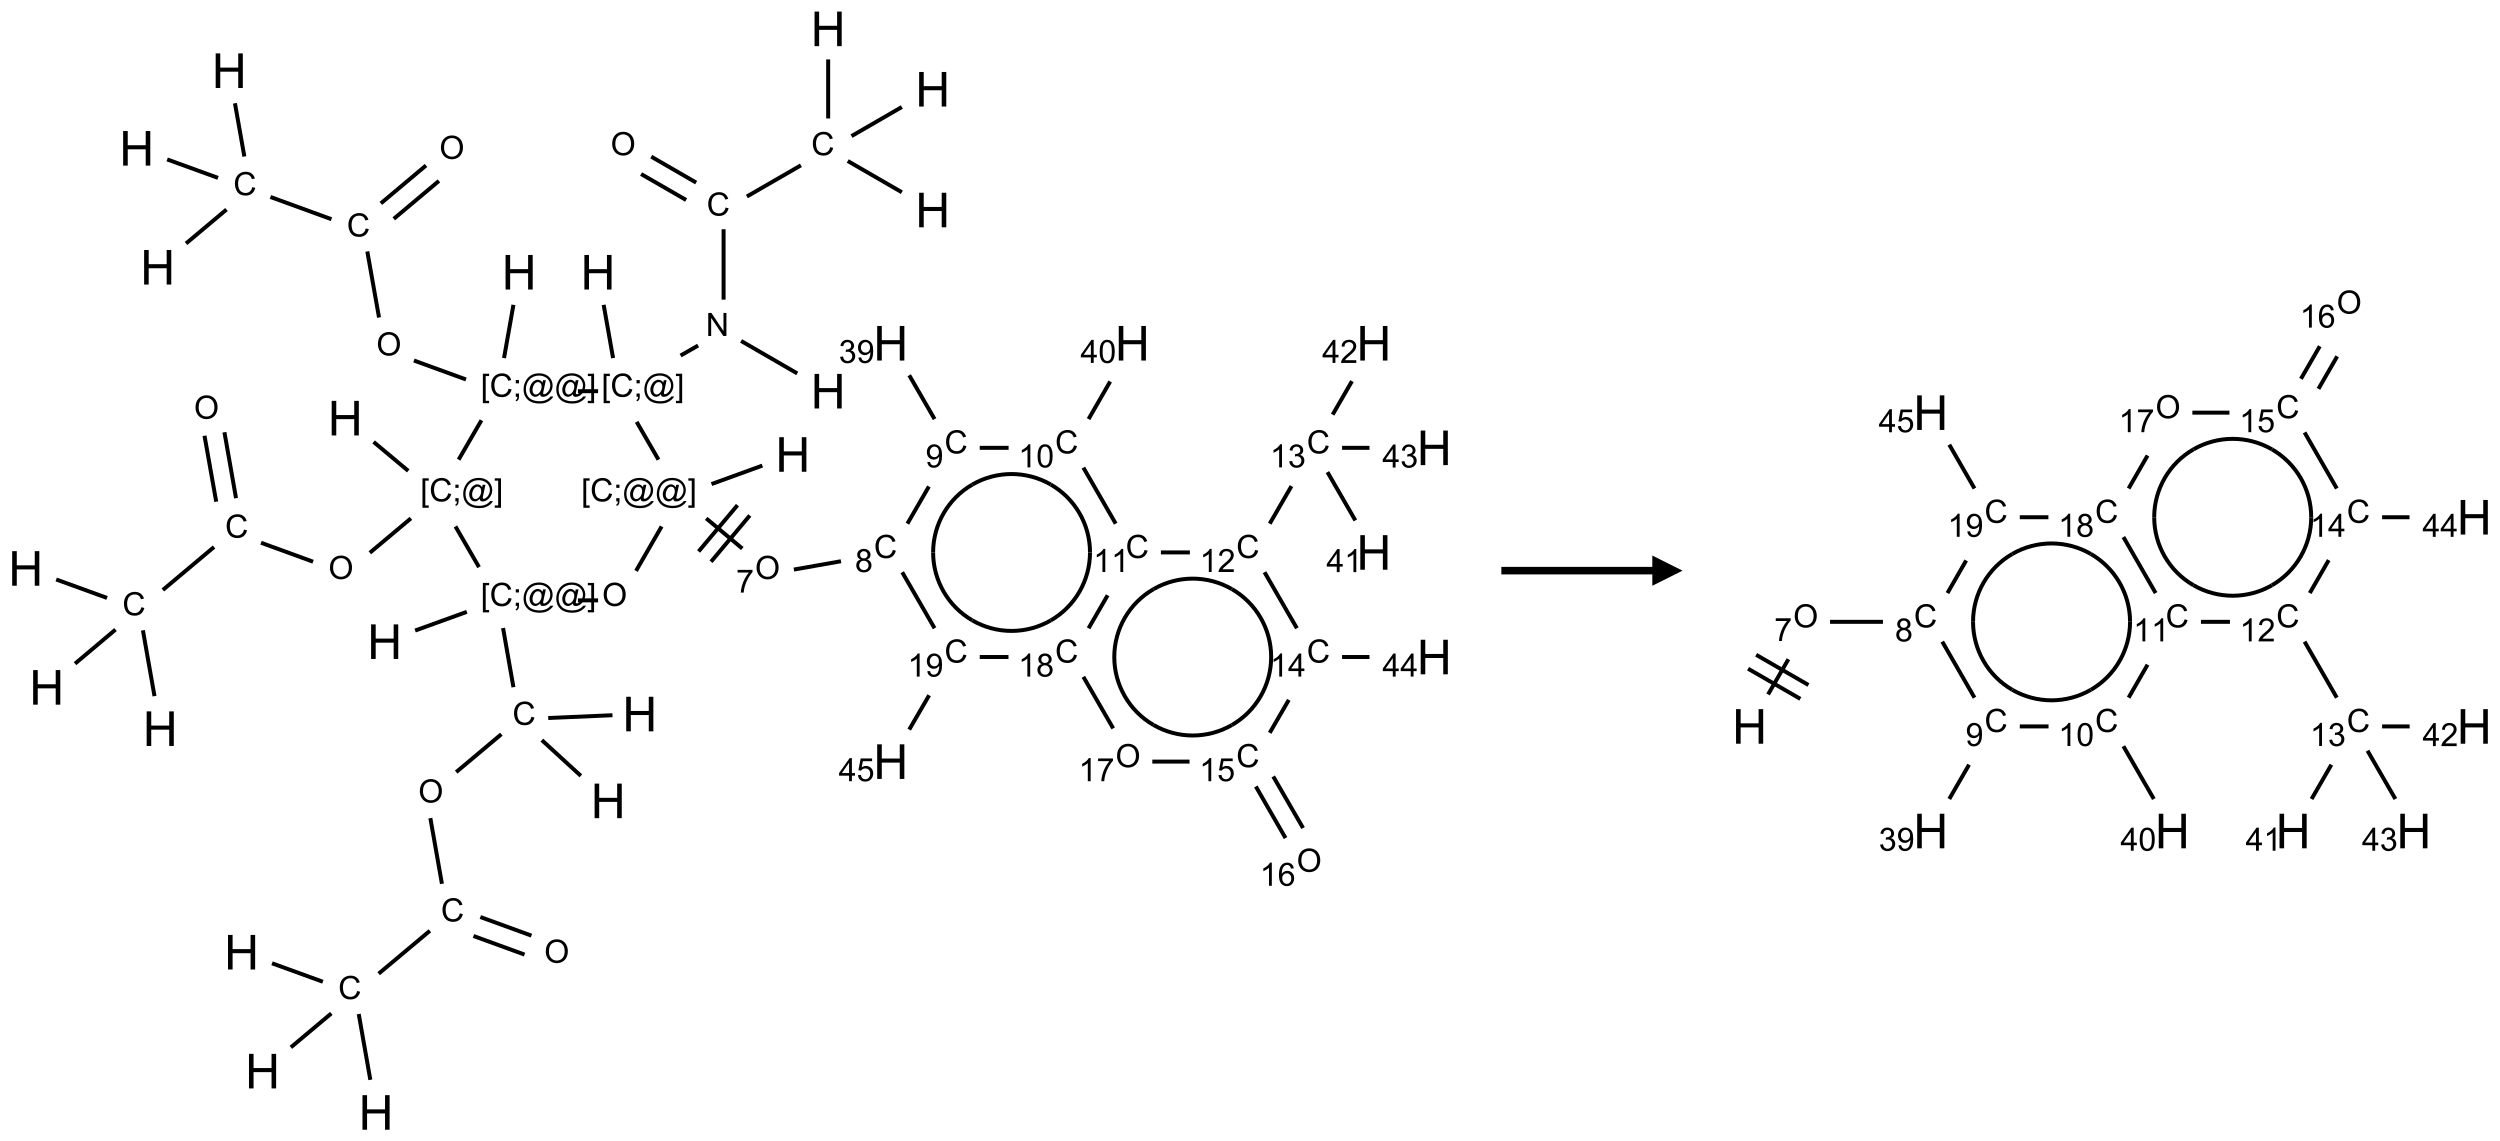 <?xml version="1.0" encoding="UTF-8"?>
<svg xmlns="http://www.w3.org/2000/svg" xmlns:xlink="http://www.w3.org/1999/xlink" width="828" height="378" viewBox="0 0 828 378">
<defs>
<g>
<g id="glyph-0-0">
<path d="M 2 0 L 2 -10 L 10 -10 L 10 0 Z M 2.25 -0.25 L 9.75 -0.25 L 9.75 -9.75 L 2.25 -9.75 Z M 2.25 -0.25 "/>
</g>
<g id="glyph-0-1">
<path d="M 1.281 0 L 1.281 -11.453 L 2.797 -11.453 L 2.797 -6.75 L 8.75 -6.75 L 8.75 -11.453 L 10.266 -11.453 L 10.266 0 L 8.75 0 L 8.75 -5.398 L 2.797 -5.398 L 2.797 0 Z M 1.281 0 "/>
</g>
<g id="glyph-1-0">
<path d="M 1.332 0 L 1.332 -6.668 L 6.668 -6.668 L 6.668 0 Z M 1.5 -0.168 L 6.5 -0.168 L 6.5 -6.5 L 1.5 -6.5 Z M 1.5 -0.168 "/>
</g>
<g id="glyph-1-1">
<path d="M 0.812 0 L 0.812 -7.637 L 1.848 -7.637 L 5.859 -1.641 L 5.859 -7.637 L 6.828 -7.637 L 6.828 0 L 5.793 0 L 1.781 -6 L 1.781 0 Z M 0.812 0 "/>
</g>
<g id="glyph-1-2">
<path d="M 6.27 -2.676 L 7.281 -2.422 C 7.07 -1.594 6.688 -0.961 6.137 -0.523 C 5.586 -0.086 4.914 0.129 4.121 0.129 C 3.297 0.129 2.629 -0.039 2.113 -0.371 C 1.598 -0.707 1.203 -1.191 0.934 -1.828 C 0.664 -2.465 0.531 -3.145 0.531 -3.875 C 0.531 -4.672 0.684 -5.363 0.988 -5.957 C 1.293 -6.547 1.723 -6.996 2.285 -7.305 C 2.844 -7.613 3.461 -7.766 4.137 -7.766 C 4.898 -7.766 5.543 -7.57 6.062 -7.184 C 6.582 -6.793 6.945 -6.246 7.152 -5.543 L 6.156 -5.309 C 5.98 -5.863 5.723 -6.266 5.387 -6.52 C 5.051 -6.773 4.625 -6.902 4.113 -6.902 C 3.527 -6.902 3.039 -6.762 2.645 -6.48 C 2.25 -6.199 1.973 -5.82 1.812 -5.348 C 1.652 -4.871 1.574 -4.383 1.574 -3.879 C 1.574 -3.23 1.668 -2.664 1.855 -2.18 C 2.047 -1.695 2.34 -1.332 2.738 -1.094 C 3.137 -0.855 3.57 -0.734 4.035 -0.734 C 4.602 -0.734 5.082 -0.898 5.473 -1.223 C 5.867 -1.551 6.133 -2.035 6.27 -2.676 Z M 6.27 -2.676 "/>
</g>
<g id="glyph-1-3">
<path d="M 0.516 -3.719 C 0.516 -4.984 0.855 -5.977 1.535 -6.695 C 2.215 -7.414 3.094 -7.77 4.172 -7.77 C 4.875 -7.77 5.512 -7.602 6.078 -7.266 C 6.645 -6.93 7.074 -6.461 7.371 -5.855 C 7.668 -5.254 7.816 -4.57 7.816 -3.809 C 7.816 -3.035 7.66 -2.34 7.348 -1.73 C 7.035 -1.117 6.594 -0.656 6.02 -0.34 C 5.449 -0.027 4.828 0.129 4.168 0.129 C 3.449 0.129 2.805 -0.043 2.238 -0.391 C 1.672 -0.738 1.246 -1.211 0.953 -1.812 C 0.66 -2.414 0.516 -3.047 0.516 -3.719 Z M 1.559 -3.703 C 1.559 -2.781 1.805 -2.059 2.301 -1.527 C 2.793 -1 3.414 -0.734 4.16 -0.734 C 4.922 -0.734 5.547 -1 6.039 -1.535 C 6.531 -2.07 6.777 -2.828 6.777 -3.812 C 6.777 -4.434 6.672 -4.977 6.461 -5.441 C 6.25 -5.902 5.945 -6.262 5.539 -6.52 C 5.133 -6.773 4.68 -6.902 4.176 -6.902 C 3.461 -6.902 2.848 -6.656 2.332 -6.164 C 1.816 -5.672 1.559 -4.852 1.559 -3.703 Z M 1.559 -3.703 "/>
</g>
<g id="glyph-1-4">
<path d="M 0.723 2.121 L 0.723 -7.637 L 2.793 -7.637 L 2.793 -6.859 L 1.66 -6.859 L 1.66 1.344 L 2.793 1.344 L 2.793 2.121 Z M 0.723 2.121 "/>
</g>
<g id="glyph-1-5">
<path d="M 0.949 -4.465 L 0.949 -5.531 L 2.016 -5.531 L 2.016 -4.465 Z M 0.949 0 L 0.949 -1.066 L 2.016 -1.066 L 2.016 0 C 2.016 0.391 1.945 0.711 1.809 0.949 C 1.668 1.191 1.449 1.379 1.145 1.512 L 0.887 1.109 C 1.082 1.023 1.23 0.895 1.324 0.727 C 1.418 0.559 1.469 0.316 1.48 0 Z M 0.949 0 "/>
</g>
<g id="glyph-1-6">
<path d="M 6.047 -0.848 C 5.82 -0.59 5.57 -0.379 5.289 -0.223 C 5.008 -0.062 4.73 0.016 4.449 0.016 C 4.141 0.016 3.84 -0.074 3.547 -0.254 C 3.254 -0.434 3.02 -0.715 2.836 -1.09 C 2.652 -1.465 2.562 -1.875 2.562 -2.324 C 2.562 -2.875 2.703 -3.43 2.988 -3.98 C 3.27 -4.535 3.621 -4.953 4.043 -5.23 C 4.461 -5.508 4.871 -5.645 5.266 -5.645 C 5.566 -5.645 5.855 -5.566 6.129 -5.41 C 6.402 -5.25 6.641 -5.012 6.84 -4.688 L 7.016 -5.496 L 7.949 -5.496 L 7.199 -2 C 7.094 -1.516 7.043 -1.246 7.043 -1.191 C 7.043 -1.098 7.078 -1.02 7.148 -0.949 C 7.219 -0.883 7.305 -0.848 7.406 -0.848 C 7.59 -0.848 7.832 -0.953 8.129 -1.168 C 8.527 -1.445 8.84 -1.816 9.07 -2.285 C 9.301 -2.75 9.418 -3.234 9.418 -3.73 C 9.418 -4.309 9.27 -4.852 8.973 -5.355 C 8.676 -5.859 8.23 -6.262 7.645 -6.562 C 7.055 -6.863 6.406 -7.016 5.691 -7.016 C 4.879 -7.016 4.137 -6.824 3.465 -6.445 C 2.793 -6.066 2.273 -5.52 1.902 -4.809 C 1.535 -4.098 1.348 -3.34 1.348 -2.527 C 1.348 -1.676 1.535 -0.941 1.902 -0.328 C 2.273 0.285 2.809 0.742 3.508 1.035 C 4.207 1.328 4.984 1.473 5.832 1.473 C 6.742 1.473 7.504 1.32 8.121 1.016 C 8.734 0.711 9.195 0.34 9.5 -0.098 L 10.441 -0.098 C 10.266 0.266 9.961 0.637 9.531 1.016 C 9.102 1.395 8.59 1.695 7.996 1.914 C 7.402 2.133 6.688 2.246 5.848 2.246 C 5.078 2.246 4.367 2.145 3.715 1.949 C 3.066 1.75 2.512 1.453 2.051 1.055 C 1.594 0.656 1.25 0.199 1.016 -0.316 C 0.723 -0.973 0.578 -1.684 0.578 -2.441 C 0.578 -3.289 0.75 -4.098 1.098 -4.863 C 1.523 -5.805 2.125 -6.527 2.902 -7.027 C 3.684 -7.527 4.629 -7.777 5.738 -7.777 C 6.602 -7.777 7.375 -7.602 8.059 -7.246 C 8.746 -6.895 9.285 -6.371 9.684 -5.672 C 10.02 -5.07 10.188 -4.418 10.188 -3.715 C 10.188 -2.707 9.832 -1.812 9.125 -1.031 C 8.492 -0.328 7.801 0.02 7.051 0.02 C 6.812 0.02 6.617 -0.016 6.473 -0.09 C 6.324 -0.16 6.215 -0.266 6.145 -0.402 C 6.102 -0.488 6.066 -0.637 6.047 -0.848 Z M 3.527 -2.262 C 3.527 -1.785 3.641 -1.414 3.863 -1.152 C 4.09 -0.887 4.348 -0.754 4.641 -0.754 C 4.836 -0.754 5.039 -0.812 5.254 -0.93 C 5.469 -1.047 5.676 -1.219 5.871 -1.449 C 6.066 -1.676 6.23 -1.969 6.355 -2.32 C 6.48 -2.672 6.543 -3.027 6.543 -3.379 C 6.543 -3.852 6.426 -4.219 6.191 -4.48 C 5.957 -4.738 5.672 -4.871 5.332 -4.871 C 5.109 -4.871 4.902 -4.812 4.707 -4.699 C 4.512 -4.586 4.32 -4.406 4.137 -4.156 C 3.953 -3.906 3.805 -3.602 3.691 -3.246 C 3.582 -2.887 3.527 -2.559 3.527 -2.262 Z M 3.527 -2.262 "/>
</g>
<g id="glyph-1-7">
<path d="M 2.27 2.121 L 0.203 2.121 L 0.203 1.344 L 1.332 1.344 L 1.332 -6.859 L 0.203 -6.859 L 0.203 -7.637 L 2.27 -7.637 Z M 2.27 2.121 "/>
</g>
<g id="glyph-1-8">
<path d="M 0.504 -6.637 L 0.504 -7.535 L 5.449 -7.535 L 5.449 -6.809 C 4.961 -6.289 4.48 -5.602 4.004 -4.746 C 3.527 -3.887 3.156 -3.004 2.895 -2.098 C 2.707 -1.461 2.59 -0.762 2.535 0 L 1.574 0 C 1.582 -0.602 1.703 -1.328 1.926 -2.176 C 2.152 -3.027 2.477 -3.848 2.898 -4.637 C 3.32 -5.426 3.77 -6.094 4.246 -6.637 Z M 0.504 -6.637 "/>
</g>
<g id="glyph-1-9">
<path d="M 1.887 -4.141 C 1.496 -4.281 1.207 -4.484 1.02 -4.75 C 0.832 -5.016 0.738 -5.328 0.738 -5.699 C 0.738 -6.254 0.938 -6.719 1.34 -7.098 C 1.738 -7.477 2.27 -7.668 2.934 -7.668 C 3.598 -7.668 4.137 -7.473 4.543 -7.086 C 4.949 -6.699 5.152 -6.227 5.152 -5.672 C 5.152 -5.316 5.059 -5.008 4.871 -4.746 C 4.688 -4.484 4.406 -4.281 4.027 -4.141 C 4.496 -3.988 4.852 -3.742 5.098 -3.402 C 5.34 -3.062 5.465 -2.656 5.465 -2.184 C 5.465 -1.531 5.234 -0.98 4.77 -0.535 C 4.309 -0.09 3.703 0.129 2.949 0.129 C 2.195 0.129 1.586 -0.094 1.125 -0.539 C 0.664 -0.984 0.434 -1.543 0.434 -2.207 C 0.434 -2.703 0.559 -3.121 0.809 -3.457 C 1.062 -3.793 1.422 -4.02 1.887 -4.141 Z M 1.699 -5.73 C 1.699 -5.367 1.812 -5.074 2.047 -4.844 C 2.281 -4.613 2.582 -4.5 2.953 -4.5 C 3.312 -4.5 3.609 -4.613 3.84 -4.84 C 4.07 -5.066 4.188 -5.348 4.188 -5.676 C 4.188 -6.02 4.07 -6.309 3.832 -6.543 C 3.594 -6.777 3.297 -6.895 2.941 -6.895 C 2.586 -6.895 2.289 -6.781 2.051 -6.551 C 1.816 -6.324 1.699 -6.047 1.699 -5.73 Z M 1.395 -2.203 C 1.395 -1.938 1.461 -1.676 1.586 -1.426 C 1.711 -1.176 1.902 -0.984 2.152 -0.848 C 2.402 -0.711 2.672 -0.641 2.957 -0.641 C 3.406 -0.641 3.777 -0.785 4.066 -1.074 C 4.359 -1.363 4.504 -1.727 4.504 -2.172 C 4.504 -2.625 4.355 -2.996 4.055 -3.293 C 3.754 -3.586 3.379 -3.734 2.926 -3.734 C 2.484 -3.734 2.121 -3.59 1.832 -3.297 C 1.543 -3.004 1.395 -2.641 1.395 -2.203 Z M 1.395 -2.203 "/>
</g>
<g id="glyph-1-10">
<path d="M 0.582 -1.766 L 1.484 -1.848 C 1.562 -1.426 1.707 -1.117 1.922 -0.926 C 2.137 -0.734 2.414 -0.641 2.75 -0.641 C 3.039 -0.641 3.289 -0.707 3.508 -0.84 C 3.727 -0.973 3.902 -1.148 4.043 -1.367 C 4.18 -1.586 4.297 -1.887 4.391 -2.262 C 4.484 -2.637 4.531 -3.016 4.531 -3.406 C 4.531 -3.449 4.531 -3.512 4.527 -3.594 C 4.34 -3.297 4.082 -3.055 3.758 -2.867 C 3.434 -2.68 3.082 -2.59 2.703 -2.59 C 2.07 -2.59 1.535 -2.816 1.098 -3.277 C 0.66 -3.734 0.441 -4.34 0.441 -5.09 C 0.441 -5.863 0.672 -6.484 1.129 -6.957 C 1.586 -7.43 2.156 -7.668 2.844 -7.668 C 3.34 -7.668 3.793 -7.531 4.207 -7.266 C 4.617 -7 4.93 -6.617 5.145 -6.121 C 5.355 -5.629 5.465 -4.91 5.465 -3.973 C 5.465 -2.996 5.359 -2.223 5.145 -1.645 C 4.934 -1.066 4.617 -0.625 4.199 -0.324 C 3.781 -0.02 3.293 0.129 2.73 0.129 C 2.133 0.129 1.645 -0.035 1.266 -0.367 C 0.887 -0.699 0.66 -1.164 0.582 -1.766 Z M 4.422 -5.137 C 4.422 -5.676 4.277 -6.102 3.992 -6.418 C 3.707 -6.734 3.359 -6.891 2.957 -6.891 C 2.543 -6.891 2.18 -6.719 1.871 -6.379 C 1.562 -6.039 1.406 -5.598 1.406 -5.059 C 1.406 -4.57 1.555 -4.176 1.848 -3.871 C 2.141 -3.566 2.5 -3.418 2.934 -3.418 C 3.367 -3.418 3.723 -3.57 4.004 -3.871 C 4.281 -4.176 4.422 -4.598 4.422 -5.137 Z M 4.422 -5.137 "/>
</g>
<g id="glyph-1-11">
<path d="M 0.449 -2.016 L 1.387 -2.141 C 1.492 -1.609 1.676 -1.227 1.934 -0.992 C 2.191 -0.758 2.508 -0.641 2.879 -0.641 C 3.32 -0.641 3.695 -0.793 3.996 -1.098 C 4.301 -1.402 4.453 -1.781 4.453 -2.234 C 4.453 -2.664 4.312 -3.02 4.031 -3.301 C 3.75 -3.578 3.391 -3.719 2.957 -3.719 C 2.781 -3.719 2.562 -3.684 2.297 -3.613 L 2.402 -4.438 C 2.465 -4.43 2.516 -4.426 2.551 -4.426 C 2.949 -4.426 3.312 -4.531 3.629 -4.738 C 3.949 -4.949 4.109 -5.27 4.109 -5.703 C 4.109 -6.047 3.992 -6.332 3.762 -6.559 C 3.527 -6.785 3.227 -6.895 2.859 -6.895 C 2.496 -6.895 2.191 -6.781 1.949 -6.551 C 1.707 -6.324 1.547 -5.98 1.48 -5.52 L 0.543 -5.688 C 0.656 -6.316 0.918 -6.805 1.324 -7.148 C 1.73 -7.492 2.234 -7.668 2.84 -7.668 C 3.254 -7.668 3.641 -7.578 3.988 -7.398 C 4.34 -7.219 4.609 -6.977 4.793 -6.668 C 4.98 -6.359 5.074 -6.031 5.074 -5.684 C 5.074 -5.352 4.984 -5.051 4.809 -4.781 C 4.629 -4.512 4.367 -4.297 4.02 -4.137 C 4.473 -4.031 4.824 -3.816 5.074 -3.488 C 5.324 -3.16 5.449 -2.75 5.449 -2.254 C 5.449 -1.59 5.203 -1.023 4.719 -0.559 C 4.234 -0.098 3.617 0.137 2.875 0.137 C 2.203 0.137 1.648 -0.062 1.207 -0.465 C 0.762 -0.863 0.512 -1.379 0.449 -2.016 Z M 0.449 -2.016 "/>
</g>
<g id="glyph-1-12">
<path d="M 3.973 0 L 3.035 0 L 3.035 -5.973 C 2.809 -5.758 2.516 -5.543 2.148 -5.328 C 1.781 -5.113 1.453 -4.953 1.16 -4.844 L 1.16 -5.75 C 1.684 -5.996 2.145 -6.297 2.535 -6.645 C 2.93 -6.996 3.207 -7.336 3.371 -7.668 L 3.973 -7.668 Z M 3.973 0 "/>
</g>
<g id="glyph-1-13">
<path d="M 0.441 -3.766 C 0.441 -4.668 0.535 -5.395 0.723 -5.945 C 0.906 -6.496 1.184 -6.922 1.551 -7.219 C 1.918 -7.516 2.375 -7.668 2.934 -7.668 C 3.344 -7.668 3.703 -7.586 4.012 -7.418 C 4.32 -7.254 4.574 -7.016 4.777 -6.707 C 4.977 -6.395 5.137 -6.016 5.25 -5.57 C 5.363 -5.125 5.422 -4.523 5.422 -3.766 C 5.422 -2.871 5.328 -2.148 5.145 -1.598 C 4.961 -1.047 4.688 -0.621 4.32 -0.32 C 3.953 -0.02 3.492 0.129 2.934 0.129 C 2.195 0.129 1.617 -0.133 1.199 -0.66 C 0.695 -1.297 0.441 -2.332 0.441 -3.766 Z M 1.406 -3.766 C 1.406 -2.512 1.555 -1.68 1.848 -1.262 C 2.141 -0.848 2.5 -0.641 2.934 -0.641 C 3.363 -0.641 3.727 -0.848 4.02 -1.266 C 4.312 -1.684 4.457 -2.516 4.457 -3.766 C 4.457 -5.023 4.312 -5.859 4.02 -6.27 C 3.727 -6.684 3.359 -6.891 2.922 -6.891 C 2.492 -6.891 2.148 -6.707 1.891 -6.344 C 1.566 -5.879 1.406 -5.02 1.406 -3.766 Z M 1.406 -3.766 "/>
</g>
<g id="glyph-1-14">
<path d="M 3.449 0 L 3.449 -1.828 L 0.137 -1.828 L 0.137 -2.688 L 3.621 -7.637 L 4.387 -7.637 L 4.387 -2.688 L 5.418 -2.688 L 5.418 -1.828 L 4.387 -1.828 L 4.387 0 Z M 3.449 -2.688 L 3.449 -6.129 L 1.059 -2.688 Z M 3.449 -2.688 "/>
</g>
<g id="glyph-1-15">
<path d="M 5.371 -0.902 L 5.371 0 L 0.324 0 C 0.316 -0.227 0.352 -0.441 0.434 -0.652 C 0.562 -0.996 0.766 -1.332 1.051 -1.668 C 1.332 -2 1.742 -2.387 2.277 -2.824 C 3.105 -3.504 3.668 -4.043 3.957 -4.441 C 4.25 -4.84 4.395 -5.215 4.395 -5.566 C 4.395 -5.938 4.262 -6.254 3.996 -6.508 C 3.73 -6.762 3.387 -6.891 2.957 -6.891 C 2.508 -6.891 2.145 -6.754 1.875 -6.484 C 1.605 -6.215 1.469 -5.84 1.465 -5.359 L 0.5 -5.457 C 0.566 -6.176 0.812 -6.727 1.246 -7.102 C 1.676 -7.477 2.254 -7.668 2.98 -7.668 C 3.711 -7.668 4.293 -7.465 4.719 -7.059 C 5.145 -6.652 5.359 -6.148 5.359 -5.547 C 5.359 -5.242 5.297 -4.941 5.172 -4.645 C 5.047 -4.352 4.84 -4.039 4.551 -3.715 C 4.262 -3.387 3.777 -2.938 3.105 -2.371 C 2.543 -1.898 2.18 -1.578 2.02 -1.41 C 1.859 -1.242 1.73 -1.07 1.625 -0.902 Z M 5.371 -0.902 "/>
</g>
<g id="glyph-1-16">
<path d="M 0.441 -2 L 1.426 -2.082 C 1.5 -1.605 1.668 -1.242 1.934 -1.004 C 2.199 -0.762 2.52 -0.641 2.895 -0.641 C 3.348 -0.641 3.73 -0.812 4.043 -1.152 C 4.355 -1.492 4.512 -1.941 4.512 -2.504 C 4.512 -3.039 4.359 -3.461 4.059 -3.77 C 3.758 -4.078 3.367 -4.234 2.879 -4.234 C 2.578 -4.234 2.305 -4.164 2.062 -4.027 C 1.82 -3.891 1.629 -3.715 1.488 -3.496 L 0.609 -3.609 L 1.348 -7.531 L 5.145 -7.531 L 5.145 -6.637 L 2.098 -6.637 L 1.688 -4.582 C 2.145 -4.902 2.625 -5.062 3.129 -5.062 C 3.797 -5.062 4.359 -4.832 4.816 -4.371 C 5.277 -3.91 5.504 -3.312 5.504 -2.59 C 5.504 -1.898 5.305 -1.301 4.902 -0.797 C 4.41 -0.18 3.742 0.129 2.895 0.129 C 2.199 0.129 1.633 -0.062 1.195 -0.453 C 0.758 -0.844 0.504 -1.359 0.441 -2 Z M 0.441 -2 "/>
</g>
<g id="glyph-1-17">
<path d="M 5.309 -5.766 L 4.375 -5.691 C 4.293 -6.059 4.172 -6.328 4.02 -6.496 C 3.766 -6.762 3.453 -6.895 3.082 -6.895 C 2.785 -6.895 2.523 -6.812 2.297 -6.645 C 2 -6.43 1.77 -6.117 1.598 -5.703 C 1.43 -5.289 1.34 -4.703 1.332 -3.938 C 1.559 -4.281 1.836 -4.535 2.16 -4.703 C 2.488 -4.871 2.828 -4.953 3.188 -4.953 C 3.812 -4.953 4.344 -4.723 4.785 -4.262 C 5.223 -3.801 5.441 -3.207 5.441 -2.48 C 5.441 -2 5.34 -1.555 5.133 -1.145 C 4.926 -0.73 4.641 -0.418 4.281 -0.199 C 3.922 0.02 3.512 0.129 3.051 0.129 C 2.27 0.129 1.633 -0.156 1.141 -0.73 C 0.648 -1.305 0.402 -2.254 0.402 -3.574 C 0.402 -5.051 0.672 -6.121 1.219 -6.793 C 1.695 -7.375 2.336 -7.668 3.141 -7.668 C 3.742 -7.668 4.234 -7.5 4.617 -7.16 C 5 -6.824 5.23 -6.359 5.309 -5.766 Z M 1.48 -2.473 C 1.48 -2.152 1.547 -1.844 1.684 -1.547 C 1.82 -1.25 2.016 -1.027 2.262 -0.871 C 2.508 -0.719 2.766 -0.641 3.035 -0.641 C 3.434 -0.641 3.773 -0.801 4.059 -1.121 C 4.344 -1.441 4.484 -1.875 4.484 -2.422 C 4.484 -2.949 4.344 -3.367 4.062 -3.668 C 3.781 -3.973 3.426 -4.125 3 -4.125 C 2.578 -4.125 2.219 -3.973 1.922 -3.668 C 1.625 -3.363 1.48 -2.969 1.48 -2.473 Z M 1.48 -2.473 "/>
</g>
</g>
</defs>
<path fill="none" stroke-width="0.033" stroke-linecap="butt" stroke-linejoin="miter" stroke="rgb(0%, 0%, 0%)" stroke-opacity="1" stroke-miterlimit="10" d="M 6.388 2.853 L 5.923 2.584 " transform="matrix(40, 0, 0, 40, 8.531, 9.561)"/>
<path fill="none" stroke-width="0.033" stroke-linecap="butt" stroke-linejoin="miter" stroke="rgb(0%, 0%, 0%)" stroke-opacity="1" stroke-miterlimit="10" d="M 5.778 2.242 L 5.778 1.659 " transform="matrix(40, 0, 0, 40, 8.531, 9.561)"/>
<path fill="none" stroke-width="0.033" stroke-linecap="butt" stroke-linejoin="miter" stroke="rgb(0%, 0%, 0%)" stroke-opacity="1" stroke-miterlimit="10" d="M 5.551 1.273 L 5.179 1.058 " transform="matrix(40, 0, 0, 40, 8.531, 9.561)"/>
<path fill="none" stroke-width="0.033" stroke-linecap="butt" stroke-linejoin="miter" stroke="rgb(0%, 0%, 0%)" stroke-opacity="1" stroke-miterlimit="10" d="M 5.468 1.417 L 5.095 1.202 " transform="matrix(40, 0, 0, 40, 8.531, 9.561)"/>
<path fill="none" stroke-width="0.033" stroke-linecap="butt" stroke-linejoin="miter" stroke="rgb(0%, 0%, 0%)" stroke-opacity="1" stroke-miterlimit="10" d="M 5.971 1.388 L 6.418 1.13 " transform="matrix(40, 0, 0, 40, 8.531, 9.561)"/>
<path fill="none" stroke-width="0.033" stroke-linecap="butt" stroke-linejoin="miter" stroke="rgb(0%, 0%, 0%)" stroke-opacity="1" stroke-miterlimit="10" d="M 6.806 1.094 L 7.254 1.353 " transform="matrix(40, 0, 0, 40, 8.531, 9.561)"/>
<path fill="none" stroke-width="0.033" stroke-linecap="butt" stroke-linejoin="miter" stroke="rgb(0%, 0%, 0%)" stroke-opacity="1" stroke-miterlimit="10" d="M 6.644 0.742 L 6.644 0.253 " transform="matrix(40, 0, 0, 40, 8.531, 9.561)"/>
<path fill="none" stroke-width="0.033" stroke-linecap="butt" stroke-linejoin="miter" stroke="rgb(0%, 0%, 0%)" stroke-opacity="1" stroke-miterlimit="10" d="M 6.837 0.888 L 7.254 0.647 " transform="matrix(40, 0, 0, 40, 8.531, 9.561)"/>
<path fill="none" stroke-width="0.033" stroke-linecap="butt" stroke-linejoin="miter" stroke="rgb(0%, 0%, 0%)" stroke-opacity="1" stroke-miterlimit="10" d="M 5.567 2.622 L 5.422 2.705 " transform="matrix(40, 0, 0, 40, 8.531, 9.561)"/>
<path fill="none" stroke-width="0.033" stroke-linecap="butt" stroke-linejoin="miter" stroke="rgb(0%, 0%, 0%)" stroke-opacity="1" stroke-miterlimit="10" d="M 4.863 2.726 L 4.785 2.285 " transform="matrix(40, 0, 0, 40, 8.531, 9.561)"/>
<path fill="none" stroke-width="0.033" stroke-linecap="butt" stroke-linejoin="miter" stroke="rgb(0%, 0%, 0%)" stroke-opacity="1" stroke-miterlimit="10" d="M 4.739 3 L 4.572 3 " transform="matrix(40, 0, 0, 40, 8.531, 9.561)"/>
<path fill="none" stroke-width="0.033" stroke-linecap="butt" stroke-linejoin="miter" stroke="rgb(0%, 0%, 0%)" stroke-opacity="1" stroke-miterlimit="10" d="M 3.96 2.726 L 4.038 2.285 " transform="matrix(40, 0, 0, 40, 8.531, 9.561)"/>
<path fill="none" stroke-width="0.033" stroke-linecap="butt" stroke-linejoin="miter" stroke="rgb(0%, 0%, 0%)" stroke-opacity="1" stroke-miterlimit="10" d="M 3.645 2.903 L 3.214 2.746 " transform="matrix(40, 0, 0, 40, 8.531, 9.561)"/>
<path fill="none" stroke-width="0.033" stroke-linecap="butt" stroke-linejoin="miter" stroke="rgb(0%, 0%, 0%)" stroke-opacity="1" stroke-miterlimit="10" d="M 2.925 2.39 L 2.828 1.843 " transform="matrix(40, 0, 0, 40, 8.531, 9.561)"/>
<path fill="none" stroke-width="0.033" stroke-linecap="butt" stroke-linejoin="miter" stroke="rgb(0%, 0%, 0%)" stroke-opacity="1" stroke-miterlimit="10" d="M 3.047 1.573 L 3.421 1.259 " transform="matrix(40, 0, 0, 40, 8.531, 9.561)"/>
<path fill="none" stroke-width="0.033" stroke-linecap="butt" stroke-linejoin="miter" stroke="rgb(0%, 0%, 0%)" stroke-opacity="1" stroke-miterlimit="10" d="M 2.94 1.445 L 3.314 1.131 " transform="matrix(40, 0, 0, 40, 8.531, 9.561)"/>
<path fill="none" stroke-width="0.033" stroke-linecap="butt" stroke-linejoin="miter" stroke="rgb(0%, 0%, 0%)" stroke-opacity="1" stroke-miterlimit="10" d="M 2.531 1.576 L 2.026 1.392 " transform="matrix(40, 0, 0, 40, 8.531, 9.561)"/>
<path fill="none" stroke-width="0.033" stroke-linecap="butt" stroke-linejoin="miter" stroke="rgb(0%, 0%, 0%)" stroke-opacity="1" stroke-miterlimit="10" d="M 1.662 1.496 L 1.327 1.777 " transform="matrix(40, 0, 0, 40, 8.531, 9.561)"/>
<path fill="none" stroke-width="0.033" stroke-linecap="butt" stroke-linejoin="miter" stroke="rgb(0%, 0%, 0%)" stroke-opacity="1" stroke-miterlimit="10" d="M 1.81 1.057 L 1.732 0.616 " transform="matrix(40, 0, 0, 40, 8.531, 9.561)"/>
<path fill="none" stroke-width="0.033" stroke-linecap="butt" stroke-linejoin="miter" stroke="rgb(0%, 0%, 0%)" stroke-opacity="1" stroke-miterlimit="10" d="M 1.592 1.234 L 1.171 1.081 " transform="matrix(40, 0, 0, 40, 8.531, 9.561)"/>
<path fill="none" stroke-width="0.033" stroke-linecap="butt" stroke-linejoin="miter" stroke="rgb(0%, 0%, 0%)" stroke-opacity="1" stroke-miterlimit="10" d="M 3.773 3.241 L 3.584 3.567 " transform="matrix(40, 0, 0, 40, 8.531, 9.561)"/>
<path fill="none" stroke-width="0.033" stroke-linecap="butt" stroke-linejoin="miter" stroke="rgb(0%, 0%, 0%)" stroke-opacity="1" stroke-miterlimit="10" d="M 3.167 3.66 L 2.88 3.42 " transform="matrix(40, 0, 0, 40, 8.531, 9.561)"/>
<path fill="none" stroke-width="0.033" stroke-linecap="butt" stroke-linejoin="miter" stroke="rgb(0%, 0%, 0%)" stroke-opacity="1" stroke-miterlimit="10" d="M 3.189 4.053 L 2.849 4.338 " transform="matrix(40, 0, 0, 40, 8.531, 9.561)"/>
<path fill="none" stroke-width="0.033" stroke-linecap="butt" stroke-linejoin="miter" stroke="rgb(0%, 0%, 0%)" stroke-opacity="1" stroke-miterlimit="10" d="M 2.379 4.412 L 1.948 4.255 " transform="matrix(40, 0, 0, 40, 8.531, 9.561)"/>
<path fill="none" stroke-width="0.033" stroke-linecap="butt" stroke-linejoin="miter" stroke="rgb(0%, 0%, 0%)" stroke-opacity="1" stroke-miterlimit="10" d="M 1.741 3.886 L 1.645 3.34 " transform="matrix(40, 0, 0, 40, 8.531, 9.561)"/>
<path fill="none" stroke-width="0.033" stroke-linecap="butt" stroke-linejoin="miter" stroke="rgb(0%, 0%, 0%)" stroke-opacity="1" stroke-miterlimit="10" d="M 1.577 3.915 L 1.48 3.369 " transform="matrix(40, 0, 0, 40, 8.531, 9.561)"/>
<path fill="none" stroke-width="0.033" stroke-linecap="butt" stroke-linejoin="miter" stroke="rgb(0%, 0%, 0%)" stroke-opacity="1" stroke-miterlimit="10" d="M 1.559 4.29 L 1.135 4.646 " transform="matrix(40, 0, 0, 40, 8.531, 9.561)"/>
<path fill="none" stroke-width="0.033" stroke-linecap="butt" stroke-linejoin="miter" stroke="rgb(0%, 0%, 0%)" stroke-opacity="1" stroke-miterlimit="10" d="M 0.97 4.98 L 1.066 5.525 " transform="matrix(40, 0, 0, 40, 8.531, 9.561)"/>
<path fill="none" stroke-width="0.033" stroke-linecap="butt" stroke-linejoin="miter" stroke="rgb(0%, 0%, 0%)" stroke-opacity="1" stroke-miterlimit="10" d="M 0.673 4.712 L 0.252 4.559 " transform="matrix(40, 0, 0, 40, 8.531, 9.561)"/>
<path fill="none" stroke-width="0.033" stroke-linecap="butt" stroke-linejoin="miter" stroke="rgb(0%, 0%, 0%)" stroke-opacity="1" stroke-miterlimit="10" d="M 0.743 4.974 L 0.408 5.256 " transform="matrix(40, 0, 0, 40, 8.531, 9.561)"/>
<path fill="none" stroke-width="0.033" stroke-linecap="butt" stroke-linejoin="miter" stroke="rgb(0%, 0%, 0%)" stroke-opacity="1" stroke-miterlimit="10" d="M 3.558 4.12 L 3.753 4.457 " transform="matrix(40, 0, 0, 40, 8.531, 9.561)"/>
<path fill="none" stroke-width="0.033" stroke-linecap="butt" stroke-linejoin="miter" stroke="rgb(0%, 0%, 0%)" stroke-opacity="1" stroke-miterlimit="10" d="M 3.652 4.827 L 3.224 4.982 " transform="matrix(40, 0, 0, 40, 8.531, 9.561)"/>
<path fill="none" stroke-width="0.033" stroke-linecap="butt" stroke-linejoin="miter" stroke="rgb(0%, 0%, 0%)" stroke-opacity="1" stroke-miterlimit="10" d="M 3.952 4.961 L 4.038 5.451 " transform="matrix(40, 0, 0, 40, 8.531, 9.561)"/>
<path fill="none" stroke-width="0.033" stroke-linecap="butt" stroke-linejoin="miter" stroke="rgb(0%, 0%, 0%)" stroke-opacity="1" stroke-miterlimit="10" d="M 4.326 5.706 L 4.858 5.683 " transform="matrix(40, 0, 0, 40, 8.531, 9.561)"/>
<path fill="none" stroke-width="0.033" stroke-linecap="butt" stroke-linejoin="miter" stroke="rgb(0%, 0%, 0%)" stroke-opacity="1" stroke-miterlimit="10" d="M 4.273 5.889 L 4.596 6.185 " transform="matrix(40, 0, 0, 40, 8.531, 9.561)"/>
<path fill="none" stroke-width="0.033" stroke-linecap="butt" stroke-linejoin="miter" stroke="rgb(0%, 0%, 0%)" stroke-opacity="1" stroke-miterlimit="10" d="M 3.938 5.84 L 3.564 6.154 " transform="matrix(40, 0, 0, 40, 8.531, 9.561)"/>
<path fill="none" stroke-width="0.033" stroke-linecap="butt" stroke-linejoin="miter" stroke="rgb(0%, 0%, 0%)" stroke-opacity="1" stroke-miterlimit="10" d="M 3.35 6.535 L 3.446 7.079 " transform="matrix(40, 0, 0, 40, 8.531, 9.561)"/>
<path fill="none" stroke-width="0.033" stroke-linecap="butt" stroke-linejoin="miter" stroke="rgb(0%, 0%, 0%)" stroke-opacity="1" stroke-miterlimit="10" d="M 3.707 7.511 L 4.13 7.665 " transform="matrix(40, 0, 0, 40, 8.531, 9.561)"/>
<path fill="none" stroke-width="0.033" stroke-linecap="butt" stroke-linejoin="miter" stroke="rgb(0%, 0%, 0%)" stroke-opacity="1" stroke-miterlimit="10" d="M 3.764 7.354 L 4.187 7.508 " transform="matrix(40, 0, 0, 40, 8.531, 9.561)"/>
<path fill="none" stroke-width="0.033" stroke-linecap="butt" stroke-linejoin="miter" stroke="rgb(0%, 0%, 0%)" stroke-opacity="1" stroke-miterlimit="10" d="M 3.346 7.468 L 2.922 7.823 " transform="matrix(40, 0, 0, 40, 8.531, 9.561)"/>
<path fill="none" stroke-width="0.033" stroke-linecap="butt" stroke-linejoin="miter" stroke="rgb(0%, 0%, 0%)" stroke-opacity="1" stroke-miterlimit="10" d="M 2.757 8.157 L 2.853 8.702 " transform="matrix(40, 0, 0, 40, 8.531, 9.561)"/>
<path fill="none" stroke-width="0.033" stroke-linecap="butt" stroke-linejoin="miter" stroke="rgb(0%, 0%, 0%)" stroke-opacity="1" stroke-miterlimit="10" d="M 2.46 7.89 L 2.039 7.737 " transform="matrix(40, 0, 0, 40, 8.531, 9.561)"/>
<path fill="none" stroke-width="0.033" stroke-linecap="butt" stroke-linejoin="miter" stroke="rgb(0%, 0%, 0%)" stroke-opacity="1" stroke-miterlimit="10" d="M 2.53 8.152 L 2.195 8.433 " transform="matrix(40, 0, 0, 40, 8.531, 9.561)"/>
<path fill="none" stroke-width="0.033" stroke-linecap="butt" stroke-linejoin="miter" stroke="rgb(0%, 0%, 0%)" stroke-opacity="1" stroke-miterlimit="10" d="M 4.572 4.732 L 4.739 4.732 " transform="matrix(40, 0, 0, 40, 8.531, 9.561)"/>
<path fill="none" stroke-width="0.033" stroke-linecap="butt" stroke-linejoin="miter" stroke="rgb(0%, 0%, 0%)" stroke-opacity="1" stroke-miterlimit="10" d="M 5.053 4.488 L 5.265 4.12 " transform="matrix(40, 0, 0, 40, 8.531, 9.561)"/>
<path fill="none" stroke-width="0.033" stroke-linecap="butt" stroke-linejoin="miter" stroke="rgb(0%, 0%, 0%)" stroke-opacity="1" stroke-miterlimit="10" d="M 5.239 3.567 L 5.058 3.254 " transform="matrix(40, 0, 0, 40, 8.531, 9.561)"/>
<path fill="none" stroke-width="0.033" stroke-linecap="butt" stroke-linejoin="miter" stroke="rgb(0%, 0%, 0%)" stroke-opacity="1" stroke-miterlimit="10" d="M 5.678 3.769 L 6.099 3.616 " transform="matrix(40, 0, 0, 40, 8.531, 9.561)"/>
<path fill="none" stroke-width="0.033" stroke-linecap="butt" stroke-linejoin="miter" stroke="rgb(0%, 0%, 0%)" stroke-opacity="1" stroke-miterlimit="10" d="M 5.634 4.053 L 5.933 4.303 " transform="matrix(40, 0, 0, 40, 8.531, 9.561)"/>
<path fill="none" stroke-width="0.033" stroke-linecap="butt" stroke-linejoin="miter" stroke="rgb(0%, 0%, 0%)" stroke-opacity="1" stroke-miterlimit="10" d="M 5.674 4.412 L 5.995 4.029 " transform="matrix(40, 0, 0, 40, 8.531, 9.561)"/>
<path fill="none" stroke-width="0.033" stroke-linecap="butt" stroke-linejoin="miter" stroke="rgb(0%, 0%, 0%)" stroke-opacity="1" stroke-miterlimit="10" d="M 5.571 4.327 L 5.893 3.944 " transform="matrix(40, 0, 0, 40, 8.531, 9.561)"/>
<path fill="none" stroke-width="0.033" stroke-linecap="butt" stroke-linejoin="miter" stroke="rgb(0%, 0%, 0%)" stroke-opacity="1" stroke-miterlimit="10" d="M 6.36 4.477 L 6.75 4.408 " transform="matrix(40, 0, 0, 40, 8.531, 9.561)"/>
<path fill="none" stroke-width="0.033" stroke-linecap="butt" stroke-linejoin="miter" stroke="rgb(0%, 0%, 0%)" stroke-opacity="1" stroke-miterlimit="10" d="M 7.3 4.097 L 7.478 3.789 " transform="matrix(40, 0, 0, 40, 8.531, 9.561)"/>
<path fill="none" stroke-width="0.033" stroke-linecap="butt" stroke-linejoin="miter" stroke="rgb(0%, 0%, 0%)" stroke-opacity="1" stroke-miterlimit="10" d="M 7.525 3.231 L 7.315 2.868 " transform="matrix(40, 0, 0, 40, 8.531, 9.561)"/>
<path fill="none" stroke-width="0.033" stroke-linecap="butt" stroke-linejoin="miter" stroke="rgb(0%, 0%, 0%)" stroke-opacity="1" stroke-miterlimit="10" d="M 7.899 3.469 L 8.138 3.469 " transform="matrix(40, 0, 0, 40, 8.531, 9.561)"/>
<path fill="none" stroke-width="0.033" stroke-linecap="butt" stroke-linejoin="miter" stroke="rgb(0%, 0%, 0%)" stroke-opacity="1" stroke-miterlimit="10" d="M 8.8 3.231 L 8.979 2.92 " transform="matrix(40, 0, 0, 40, 8.531, 9.561)"/>
<path fill="none" stroke-width="0.033" stroke-linecap="butt" stroke-linejoin="miter" stroke="rgb(0%, 0%, 0%)" stroke-opacity="1" stroke-miterlimit="10" d="M 8.757 3.633 L 9.025 4.097 " transform="matrix(40, 0, 0, 40, 8.531, 9.561)"/>
<path fill="none" stroke-width="0.033" stroke-linecap="butt" stroke-linejoin="miter" stroke="rgb(0%, 0%, 0%)" stroke-opacity="1" stroke-miterlimit="10" d="M 9.399 4.335 L 9.639 4.335 " transform="matrix(40, 0, 0, 40, 8.531, 9.561)"/>
<path fill="none" stroke-width="0.033" stroke-linecap="butt" stroke-linejoin="miter" stroke="rgb(0%, 0%, 0%)" stroke-opacity="1" stroke-miterlimit="10" d="M 10.3 4.097 L 10.48 3.786 " transform="matrix(40, 0, 0, 40, 8.531, 9.561)"/>
<path fill="none" stroke-width="0.033" stroke-linecap="butt" stroke-linejoin="miter" stroke="rgb(0%, 0%, 0%)" stroke-opacity="1" stroke-miterlimit="10" d="M 10.778 3.67 L 11.009 4.07 " transform="matrix(40, 0, 0, 40, 8.531, 9.561)"/>
<path fill="none" stroke-width="0.033" stroke-linecap="butt" stroke-linejoin="miter" stroke="rgb(0%, 0%, 0%)" stroke-opacity="1" stroke-miterlimit="10" d="M 10.821 3.194 L 10.981 2.917 " transform="matrix(40, 0, 0, 40, 8.531, 9.561)"/>
<path fill="none" stroke-width="0.033" stroke-linecap="butt" stroke-linejoin="miter" stroke="rgb(0%, 0%, 0%)" stroke-opacity="1" stroke-miterlimit="10" d="M 10.899 3.469 L 11.126 3.469 " transform="matrix(40, 0, 0, 40, 8.531, 9.561)"/>
<path fill="none" stroke-width="0.033" stroke-linecap="butt" stroke-linejoin="miter" stroke="rgb(0%, 0%, 0%)" stroke-opacity="1" stroke-miterlimit="10" d="M 10.257 4.499 L 10.525 4.963 " transform="matrix(40, 0, 0, 40, 8.531, 9.561)"/>
<path fill="none" stroke-width="0.033" stroke-linecap="butt" stroke-linejoin="miter" stroke="rgb(0%, 0%, 0%)" stroke-opacity="1" stroke-miterlimit="10" d="M 10.899 5.201 L 11.126 5.201 " transform="matrix(40, 0, 0, 40, 8.531, 9.561)"/>
<path fill="none" stroke-width="0.033" stroke-linecap="butt" stroke-linejoin="miter" stroke="rgb(0%, 0%, 0%)" stroke-opacity="1" stroke-miterlimit="10" d="M 10.458 5.556 L 10.3 5.829 " transform="matrix(40, 0, 0, 40, 8.531, 9.561)"/>
<path fill="none" stroke-width="0.033" stroke-linecap="butt" stroke-linejoin="miter" stroke="rgb(0%, 0%, 0%)" stroke-opacity="1" stroke-miterlimit="10" d="M 10.185 6.273 L 10.431 6.7 " transform="matrix(40, 0, 0, 40, 8.531, 9.561)"/>
<path fill="none" stroke-width="0.033" stroke-linecap="butt" stroke-linejoin="miter" stroke="rgb(0%, 0%, 0%)" stroke-opacity="1" stroke-miterlimit="10" d="M 10.329 6.19 L 10.576 6.617 " transform="matrix(40, 0, 0, 40, 8.531, 9.561)"/>
<path fill="none" stroke-width="0.033" stroke-linecap="butt" stroke-linejoin="miter" stroke="rgb(0%, 0%, 0%)" stroke-opacity="1" stroke-miterlimit="10" d="M 9.636 6.067 L 9.328 6.067 " transform="matrix(40, 0, 0, 40, 8.531, 9.561)"/>
<path fill="none" stroke-width="0.033" stroke-linecap="butt" stroke-linejoin="miter" stroke="rgb(0%, 0%, 0%)" stroke-opacity="1" stroke-miterlimit="10" d="M 9.004 5.792 L 8.757 5.365 " transform="matrix(40, 0, 0, 40, 8.531, 9.561)"/>
<path fill="none" stroke-width="0.033" stroke-linecap="butt" stroke-linejoin="miter" stroke="rgb(0%, 0%, 0%)" stroke-opacity="1" stroke-miterlimit="10" d="M 8.8 4.963 L 8.958 4.69 " transform="matrix(40, 0, 0, 40, 8.531, 9.561)"/>
<path fill="none" stroke-width="0.033" stroke-linecap="butt" stroke-linejoin="miter" stroke="rgb(0%, 0%, 0%)" stroke-opacity="1" stroke-miterlimit="10" d="M 8.137 5.201 L 7.899 5.201 " transform="matrix(40, 0, 0, 40, 8.531, 9.561)"/>
<path fill="none" stroke-width="0.033" stroke-linecap="butt" stroke-linejoin="miter" stroke="rgb(0%, 0%, 0%)" stroke-opacity="1" stroke-miterlimit="10" d="M 7.525 4.963 L 7.257 4.499 " transform="matrix(40, 0, 0, 40, 8.531, 9.561)"/>
<path fill="none" stroke-width="0.033" stroke-linecap="butt" stroke-linejoin="miter" stroke="rgb(0%, 0%, 0%)" stroke-opacity="1" stroke-miterlimit="10" d="M 7.48 5.518 L 7.315 5.802 " transform="matrix(40, 0, 0, 40, 8.531, 9.561)"/>
<path fill="none" stroke-width="0.033" stroke-linecap="butt" stroke-linejoin="miter" stroke="rgb(0%, 0%, 0%)" stroke-opacity="1" stroke-miterlimit="10" d="M 7.513 4.335 C 7.513 4.103 7.637 3.889 7.838 3.773 " transform="matrix(40, 0, 0, 40, 8.531, 9.561)"/>
<path fill="none" stroke-width="0.033" stroke-linecap="butt" stroke-linejoin="miter" stroke="rgb(0%, 0%, 0%)" stroke-opacity="1" stroke-miterlimit="10" d="M 7.838 4.898 C 7.637 4.782 7.513 4.567 7.513 4.335 " transform="matrix(40, 0, 0, 40, 8.531, 9.561)"/>
<path fill="none" stroke-width="0.033" stroke-linecap="butt" stroke-linejoin="miter" stroke="rgb(0%, 0%, 0%)" stroke-opacity="1" stroke-miterlimit="10" d="M 8.487 4.898 C 8.286 5.014 8.039 5.014 7.838 4.898 " transform="matrix(40, 0, 0, 40, 8.531, 9.561)"/>
<path fill="none" stroke-width="0.033" stroke-linecap="butt" stroke-linejoin="miter" stroke="rgb(0%, 0%, 0%)" stroke-opacity="1" stroke-miterlimit="10" d="M 8.812 4.335 C 8.812 4.567 8.688 4.782 8.487 4.898 " transform="matrix(40, 0, 0, 40, 8.531, 9.561)"/>
<path fill="none" stroke-width="0.033" stroke-linecap="butt" stroke-linejoin="miter" stroke="rgb(0%, 0%, 0%)" stroke-opacity="1" stroke-miterlimit="10" d="M 8.487 3.773 C 8.688 3.889 8.812 4.103 8.812 4.335 " transform="matrix(40, 0, 0, 40, 8.531, 9.561)"/>
<path fill="none" stroke-width="0.033" stroke-linecap="butt" stroke-linejoin="miter" stroke="rgb(0%, 0%, 0%)" stroke-opacity="1" stroke-miterlimit="10" d="M 7.838 3.773 C 8.039 3.657 8.286 3.657 8.487 3.773 " transform="matrix(40, 0, 0, 40, 8.531, 9.561)"/>
<path fill="none" stroke-width="0.033" stroke-linecap="butt" stroke-linejoin="miter" stroke="rgb(0%, 0%, 0%)" stroke-opacity="1" stroke-miterlimit="10" d="M 9.338 4.639 C 9.539 4.523 9.786 4.523 9.987 4.639 " transform="matrix(40, 0, 0, 40, 8.531, 9.561)"/>
<path fill="none" stroke-width="0.033" stroke-linecap="butt" stroke-linejoin="miter" stroke="rgb(0%, 0%, 0%)" stroke-opacity="1" stroke-miterlimit="10" d="M 9.013 5.201 C 9.013 4.969 9.137 4.755 9.338 4.639 " transform="matrix(40, 0, 0, 40, 8.531, 9.561)"/>
<path fill="none" stroke-width="0.033" stroke-linecap="butt" stroke-linejoin="miter" stroke="rgb(0%, 0%, 0%)" stroke-opacity="1" stroke-miterlimit="10" d="M 9.338 5.764 C 9.137 5.648 9.013 5.433 9.013 5.201 " transform="matrix(40, 0, 0, 40, 8.531, 9.561)"/>
<path fill="none" stroke-width="0.033" stroke-linecap="butt" stroke-linejoin="miter" stroke="rgb(0%, 0%, 0%)" stroke-opacity="1" stroke-miterlimit="10" d="M 9.987 5.764 C 9.786 5.88 9.539 5.88 9.338 5.764 " transform="matrix(40, 0, 0, 40, 8.531, 9.561)"/>
<path fill="none" stroke-width="0.033" stroke-linecap="butt" stroke-linejoin="miter" stroke="rgb(0%, 0%, 0%)" stroke-opacity="1" stroke-miterlimit="10" d="M 10.312 5.201 C 10.312 5.433 10.188 5.648 9.987 5.764 " transform="matrix(40, 0, 0, 40, 8.531, 9.561)"/>
<path fill="none" stroke-width="0.033" stroke-linecap="butt" stroke-linejoin="miter" stroke="rgb(0%, 0%, 0%)" stroke-opacity="1" stroke-miterlimit="10" d="M 9.987 4.639 C 10.188 4.755 10.312 4.969 10.312 5.201 " transform="matrix(40, 0, 0, 40, 8.531, 9.561)"/>
<g fill="rgb(0%, 0%, 0%)" fill-opacity="1">
<use xlink:href="#glyph-0-1" x="268.5" y="135.289"/>
</g>
<g fill="rgb(0%, 0%, 0%)" fill-opacity="1">
<use xlink:href="#glyph-1-1" x="233.758" y="111.273"/>
</g>
<g fill="rgb(0%, 0%, 0%)" fill-opacity="1">
<use xlink:href="#glyph-1-2" x="234.039" y="71.406"/>
</g>
<g fill="rgb(0%, 0%, 0%)" fill-opacity="1">
<use xlink:href="#glyph-1-3" x="202.234" y="51.41"/>
</g>
<g fill="rgb(0%, 0%, 0%)" fill-opacity="1">
<use xlink:href="#glyph-1-2" x="268.68" y="51.406"/>
</g>
<g fill="rgb(0%, 0%, 0%)" fill-opacity="1">
<use xlink:href="#glyph-0-1" x="303.141" y="75.289"/>
</g>
<g fill="rgb(0%, 0%, 0%)" fill-opacity="1">
<use xlink:href="#glyph-0-1" x="268.5" y="15.289"/>
</g>
<g fill="rgb(0%, 0%, 0%)" fill-opacity="1">
<use xlink:href="#glyph-0-1" x="303.141" y="35.289"/>
</g>
<g fill="rgb(0%, 0%, 0%)" fill-opacity="1">
<use xlink:href="#glyph-1-4" x="199.203" y="131.414"/>
<use xlink:href="#glyph-1-2" x="202.167" y="131.414"/>
<use xlink:href="#glyph-1-5" x="209.87" y="131.414"/>
<use xlink:href="#glyph-1-6" x="212.833" y="131.414"/>
<use xlink:href="#glyph-1-7" x="223.661" y="131.414"/>
</g>
<g fill="rgb(0%, 0%, 0%)" fill-opacity="1">
<use xlink:href="#glyph-0-1" x="192.273" y="95.895"/>
</g>
<g fill="rgb(0%, 0%, 0%)" fill-opacity="1">
<use xlink:href="#glyph-1-4" x="159.203" y="131.414"/>
<use xlink:href="#glyph-1-2" x="162.167" y="131.414"/>
<use xlink:href="#glyph-1-5" x="169.87" y="131.414"/>
<use xlink:href="#glyph-1-6" x="172.833" y="131.414"/>
<use xlink:href="#glyph-1-6" x="183.661" y="131.414"/>
<use xlink:href="#glyph-1-7" x="194.49" y="131.414"/>
</g>
<g fill="rgb(0%, 0%, 0%)" fill-opacity="1">
<use xlink:href="#glyph-0-1" x="166.164" y="95.895"/>
</g>
<g fill="rgb(0%, 0%, 0%)" fill-opacity="1">
<use xlink:href="#glyph-1-3" x="124.648" y="117.727"/>
</g>
<g fill="rgb(0%, 0%, 0%)" fill-opacity="1">
<use xlink:href="#glyph-1-2" x="114.863" y="78.332"/>
</g>
<g fill="rgb(0%, 0%, 0%)" fill-opacity="1">
<use xlink:href="#glyph-1-3" x="145.52" y="52.625"/>
</g>
<g fill="rgb(0%, 0%, 0%)" fill-opacity="1">
<use xlink:href="#glyph-1-2" x="77.277" y="64.652"/>
</g>
<g fill="rgb(0%, 0%, 0%)" fill-opacity="1">
<use xlink:href="#glyph-0-1" x="46.453" y="94.246"/>
</g>
<g fill="rgb(0%, 0%, 0%)" fill-opacity="1">
<use xlink:href="#glyph-0-1" x="70.152" y="29.141"/>
</g>
<g fill="rgb(0%, 0%, 0%)" fill-opacity="1">
<use xlink:href="#glyph-0-1" x="39.508" y="54.852"/>
</g>
<g fill="rgb(0%, 0%, 0%)" fill-opacity="1">
<use xlink:href="#glyph-1-4" x="139.203" y="166.055"/>
<use xlink:href="#glyph-1-2" x="142.167" y="166.055"/>
<use xlink:href="#glyph-1-5" x="149.87" y="166.055"/>
<use xlink:href="#glyph-1-6" x="152.833" y="166.055"/>
<use xlink:href="#glyph-1-7" x="163.661" y="166.055"/>
</g>
<g fill="rgb(0%, 0%, 0%)" fill-opacity="1">
<use xlink:href="#glyph-0-1" x="108.574" y="144.219"/>
</g>
<g fill="rgb(0%, 0%, 0%)" fill-opacity="1">
<use xlink:href="#glyph-1-3" x="108.77" y="191.762"/>
</g>
<g fill="rgb(0%, 0%, 0%)" fill-opacity="1">
<use xlink:href="#glyph-1-2" x="74.543" y="178.078"/>
</g>
<g fill="rgb(0%, 0%, 0%)" fill-opacity="1">
<use xlink:href="#glyph-1-3" x="64.238" y="138.688"/>
</g>
<g fill="rgb(0%, 0%, 0%)" fill-opacity="1">
<use xlink:href="#glyph-1-2" x="40.527" y="203.789"/>
</g>
<g fill="rgb(0%, 0%, 0%)" fill-opacity="1">
<use xlink:href="#glyph-0-1" x="47.293" y="247.062"/>
</g>
<g fill="rgb(0%, 0%, 0%)" fill-opacity="1">
<use xlink:href="#glyph-0-1" x="2.758" y="193.992"/>
</g>
<g fill="rgb(0%, 0%, 0%)" fill-opacity="1">
<use xlink:href="#glyph-0-1" x="9.703" y="233.383"/>
</g>
<g fill="rgb(0%, 0%, 0%)" fill-opacity="1">
<use xlink:href="#glyph-1-4" x="159.203" y="200.695"/>
<use xlink:href="#glyph-1-2" x="162.167" y="200.695"/>
<use xlink:href="#glyph-1-5" x="169.87" y="200.695"/>
<use xlink:href="#glyph-1-6" x="172.833" y="200.695"/>
<use xlink:href="#glyph-1-6" x="183.661" y="200.695"/>
<use xlink:href="#glyph-1-7" x="194.49" y="200.695"/>
</g>
<g fill="rgb(0%, 0%, 0%)" fill-opacity="1">
<use xlink:href="#glyph-0-1" x="121.629" y="218.25"/>
</g>
<g fill="rgb(0%, 0%, 0%)" fill-opacity="1">
<use xlink:href="#glyph-1-2" x="169.719" y="240.078"/>
</g>
<g fill="rgb(0%, 0%, 0%)" fill-opacity="1">
<use xlink:href="#glyph-0-1" x="206.125" y="242.219"/>
</g>
<g fill="rgb(0%, 0%, 0%)" fill-opacity="1">
<use xlink:href="#glyph-0-1" x="195.656" y="270.984"/>
</g>
<g fill="rgb(0%, 0%, 0%)" fill-opacity="1">
<use xlink:href="#glyph-1-3" x="138.539" y="265.797"/>
</g>
<g fill="rgb(0%, 0%, 0%)" fill-opacity="1">
<use xlink:href="#glyph-1-2" x="146.023" y="305.184"/>
</g>
<g fill="rgb(0%, 0%, 0%)" fill-opacity="1">
<use xlink:href="#glyph-1-3" x="180.25" y="318.867"/>
</g>
<g fill="rgb(0%, 0%, 0%)" fill-opacity="1">
<use xlink:href="#glyph-1-2" x="112.004" y="330.895"/>
</g>
<g fill="rgb(0%, 0%, 0%)" fill-opacity="1">
<use xlink:href="#glyph-0-1" x="118.773" y="374.172"/>
</g>
<g fill="rgb(0%, 0%, 0%)" fill-opacity="1">
<use xlink:href="#glyph-0-1" x="74.238" y="321.098"/>
</g>
<g fill="rgb(0%, 0%, 0%)" fill-opacity="1">
<use xlink:href="#glyph-0-1" x="81.184" y="360.488"/>
</g>
<g fill="rgb(0%, 0%, 0%)" fill-opacity="1">
<use xlink:href="#glyph-1-3" x="199.414" y="200.691"/>
</g>
<g fill="rgb(0%, 0%, 0%)" fill-opacity="1">
<use xlink:href="#glyph-1-4" x="192.492" y="166.055"/>
<use xlink:href="#glyph-1-2" x="195.456" y="166.055"/>
<use xlink:href="#glyph-1-5" x="203.159" y="166.055"/>
<use xlink:href="#glyph-1-6" x="206.122" y="166.055"/>
<use xlink:href="#glyph-1-6" x="216.951" y="166.055"/>
<use xlink:href="#glyph-1-7" x="227.779" y="166.055"/>
</g>
<g fill="rgb(0%, 0%, 0%)" fill-opacity="1">
<use xlink:href="#glyph-0-1" x="256.805" y="156.25"/>
</g>
<g fill="rgb(0%, 0%, 0%)" fill-opacity="1">
<use xlink:href="#glyph-1-3" x="250.055" y="191.762"/>
</g>
<g fill="rgb(0%, 0%, 0%)" fill-opacity="1">
<use xlink:href="#glyph-1-8" x="243.785" y="196.266"/>
</g>
<g fill="rgb(0%, 0%, 0%)" fill-opacity="1">
<use xlink:href="#glyph-1-2" x="289.43" y="184.812"/>
</g>
<g fill="rgb(0%, 0%, 0%)" fill-opacity="1">
<use xlink:href="#glyph-1-9" x="283.164" y="189.449"/>
</g>
<g fill="rgb(0%, 0%, 0%)" fill-opacity="1">
<use xlink:href="#glyph-1-2" x="312.805" y="150.172"/>
</g>
<g fill="rgb(0%, 0%, 0%)" fill-opacity="1">
<use xlink:href="#glyph-1-10" x="306.539" y="154.809"/>
</g>
<g fill="rgb(0%, 0%, 0%)" fill-opacity="1">
<use xlink:href="#glyph-0-1" x="289.25" y="119.414"/>
</g>
<g fill="rgb(0%, 0%, 0%)" fill-opacity="1">
<use xlink:href="#glyph-1-11" x="277.801" y="120.203"/>
<use xlink:href="#glyph-1-10" x="283.733" y="120.203"/>
</g>
<g fill="rgb(0%, 0%, 0%)" fill-opacity="1">
<use xlink:href="#glyph-1-2" x="349.434" y="150.172"/>
</g>
<g fill="rgb(0%, 0%, 0%)" fill-opacity="1">
<use xlink:href="#glyph-1-12" x="337.273" y="154.809"/>
<use xlink:href="#glyph-1-13" x="343.206" y="154.809"/>
</g>
<g fill="rgb(0%, 0%, 0%)" fill-opacity="1">
<use xlink:href="#glyph-0-1" x="369.254" y="119.414"/>
</g>
<g fill="rgb(0%, 0%, 0%)" fill-opacity="1">
<use xlink:href="#glyph-1-14" x="357.844" y="120.203"/>
<use xlink:href="#glyph-1-13" x="363.776" y="120.203"/>
</g>
<g fill="rgb(0%, 0%, 0%)" fill-opacity="1">
<use xlink:href="#glyph-1-2" x="372.809" y="184.812"/>
</g>
<g fill="rgb(0%, 0%, 0%)" fill-opacity="1">
<use xlink:href="#glyph-1-12" x="362.098" y="189.449"/>
<use xlink:href="#glyph-1-12" x="368.03" y="189.449"/>
</g>
<g fill="rgb(0%, 0%, 0%)" fill-opacity="1">
<use xlink:href="#glyph-1-2" x="409.434" y="184.812"/>
</g>
<g fill="rgb(0%, 0%, 0%)" fill-opacity="1">
<use xlink:href="#glyph-1-12" x="397.324" y="189.449"/>
<use xlink:href="#glyph-1-15" x="403.257" y="189.449"/>
</g>
<g fill="rgb(0%, 0%, 0%)" fill-opacity="1">
<use xlink:href="#glyph-1-2" x="432.809" y="150.172"/>
</g>
<g fill="rgb(0%, 0%, 0%)" fill-opacity="1">
<use xlink:href="#glyph-1-12" x="420.621" y="154.809"/>
<use xlink:href="#glyph-1-11" x="426.553" y="154.809"/>
</g>
<g fill="rgb(0%, 0%, 0%)" fill-opacity="1">
<use xlink:href="#glyph-0-1" x="449.254" y="188.695"/>
</g>
<g fill="rgb(0%, 0%, 0%)" fill-opacity="1">
<use xlink:href="#glyph-1-14" x="439.293" y="189.488"/>
<use xlink:href="#glyph-1-12" x="445.225" y="189.488"/>
</g>
<g fill="rgb(0%, 0%, 0%)" fill-opacity="1">
<use xlink:href="#glyph-0-1" x="449.25" y="119.414"/>
</g>
<g fill="rgb(0%, 0%, 0%)" fill-opacity="1">
<use xlink:href="#glyph-1-14" x="437.895" y="120.203"/>
<use xlink:href="#glyph-1-15" x="443.827" y="120.203"/>
</g>
<g fill="rgb(0%, 0%, 0%)" fill-opacity="1">
<use xlink:href="#glyph-0-1" x="469.254" y="154.055"/>
</g>
<g fill="rgb(0%, 0%, 0%)" fill-opacity="1">
<use xlink:href="#glyph-1-14" x="457.82" y="154.848"/>
<use xlink:href="#glyph-1-11" x="463.753" y="154.848"/>
</g>
<g fill="rgb(0%, 0%, 0%)" fill-opacity="1">
<use xlink:href="#glyph-1-2" x="432.809" y="219.453"/>
</g>
<g fill="rgb(0%, 0%, 0%)" fill-opacity="1">
<use xlink:href="#glyph-1-12" x="420.652" y="224.09"/>
<use xlink:href="#glyph-1-14" x="426.585" y="224.09"/>
</g>
<g fill="rgb(0%, 0%, 0%)" fill-opacity="1">
<use xlink:href="#glyph-0-1" x="469.254" y="223.336"/>
</g>
<g fill="rgb(0%, 0%, 0%)" fill-opacity="1">
<use xlink:href="#glyph-1-14" x="457.848" y="224.098"/>
<use xlink:href="#glyph-1-14" x="463.78" y="224.098"/>
</g>
<g fill="rgb(0%, 0%, 0%)" fill-opacity="1">
<use xlink:href="#glyph-1-2" x="409.434" y="254.094"/>
</g>
<g fill="rgb(0%, 0%, 0%)" fill-opacity="1">
<use xlink:href="#glyph-1-12" x="397.191" y="258.73"/>
<use xlink:href="#glyph-1-16" x="403.124" y="258.73"/>
</g>
<g fill="rgb(0%, 0%, 0%)" fill-opacity="1">
<use xlink:href="#glyph-1-3" x="429.449" y="288.738"/>
</g>
<g fill="rgb(0%, 0%, 0%)" fill-opacity="1">
<use xlink:href="#glyph-1-12" x="417.254" y="293.371"/>
<use xlink:href="#glyph-1-17" x="423.186" y="293.371"/>
</g>
<g fill="rgb(0%, 0%, 0%)" fill-opacity="1">
<use xlink:href="#glyph-1-3" x="369.449" y="254.098"/>
</g>
<g fill="rgb(0%, 0%, 0%)" fill-opacity="1">
<use xlink:href="#glyph-1-12" x="357.246" y="258.73"/>
<use xlink:href="#glyph-1-8" x="363.178" y="258.73"/>
</g>
<g fill="rgb(0%, 0%, 0%)" fill-opacity="1">
<use xlink:href="#glyph-1-2" x="349.434" y="219.453"/>
</g>
<g fill="rgb(0%, 0%, 0%)" fill-opacity="1">
<use xlink:href="#glyph-1-12" x="337.23" y="224.09"/>
<use xlink:href="#glyph-1-9" x="343.163" y="224.09"/>
</g>
<g fill="rgb(0%, 0%, 0%)" fill-opacity="1">
<use xlink:href="#glyph-1-2" x="312.805" y="219.453"/>
</g>
<g fill="rgb(0%, 0%, 0%)" fill-opacity="1">
<use xlink:href="#glyph-1-12" x="300.605" y="224.09"/>
<use xlink:href="#glyph-1-10" x="306.538" y="224.09"/>
</g>
<g fill="rgb(0%, 0%, 0%)" fill-opacity="1">
<use xlink:href="#glyph-0-1" x="289.25" y="257.977"/>
</g>
<g fill="rgb(0%, 0%, 0%)" fill-opacity="1">
<use xlink:href="#glyph-1-14" x="277.762" y="258.738"/>
<use xlink:href="#glyph-1-16" x="283.694" y="258.738"/>
</g>
<path fill-rule="nonzero" fill="rgb(0%, 0%, 0%)" fill-opacity="1" d="M 497.246 190.25 L 547.246 190.25 L 547.246 194 L 557.246 189 L 547.246 184 L 547.246 187.75 L 497.246 187.75 "/>
<path fill="none" stroke-width="0.033" stroke-linecap="butt" stroke-linejoin="miter" stroke="rgb(0%, 0%, 0%)" stroke-opacity="1" stroke-miterlimit="10" d="M 0.153 3.199 L 0.321 2.908 " transform="matrix(40, 0, 0, 40, 579.473, 102.029)"/>
<path fill="none" stroke-width="0.033" stroke-linecap="butt" stroke-linejoin="miter" stroke="rgb(0%, 0%, 0%)" stroke-opacity="1" stroke-miterlimit="10" d="M 0.487 3.121 L 0.054 2.871 " transform="matrix(40, 0, 0, 40, 579.473, 102.029)"/>
<path fill="none" stroke-width="0.033" stroke-linecap="butt" stroke-linejoin="miter" stroke="rgb(0%, 0%, 0%)" stroke-opacity="1" stroke-miterlimit="10" d="M 0.42 3.236 L -0.013 2.986 " transform="matrix(40, 0, 0, 40, 579.473, 102.029)"/>
<path fill="none" stroke-width="0.033" stroke-linecap="butt" stroke-linejoin="miter" stroke="rgb(0%, 0%, 0%)" stroke-opacity="1" stroke-miterlimit="10" d="M 0.666 2.598 L 1.104 2.598 " transform="matrix(40, 0, 0, 40, 579.473, 102.029)"/>
<path fill="none" stroke-width="0.033" stroke-linecap="butt" stroke-linejoin="miter" stroke="rgb(0%, 0%, 0%)" stroke-opacity="1" stroke-miterlimit="10" d="M 1.595 2.762 L 1.862 3.226 " transform="matrix(40, 0, 0, 40, 579.473, 102.029)"/>
<path fill="none" stroke-width="0.033" stroke-linecap="butt" stroke-linejoin="miter" stroke="rgb(0%, 0%, 0%)" stroke-opacity="1" stroke-miterlimit="10" d="M 1.817 3.781 L 1.653 4.065 " transform="matrix(40, 0, 0, 40, 579.473, 102.029)"/>
<path fill="none" stroke-width="0.033" stroke-linecap="butt" stroke-linejoin="miter" stroke="rgb(0%, 0%, 0%)" stroke-opacity="1" stroke-miterlimit="10" d="M 2.237 3.464 L 2.475 3.464 " transform="matrix(40, 0, 0, 40, 579.473, 102.029)"/>
<path fill="none" stroke-width="0.033" stroke-linecap="butt" stroke-linejoin="miter" stroke="rgb(0%, 0%, 0%)" stroke-opacity="1" stroke-miterlimit="10" d="M 3.095 3.628 L 3.347 4.065 " transform="matrix(40, 0, 0, 40, 579.473, 102.029)"/>
<path fill="none" stroke-width="0.033" stroke-linecap="butt" stroke-linejoin="miter" stroke="rgb(0%, 0%, 0%)" stroke-opacity="1" stroke-miterlimit="10" d="M 3.138 3.226 L 3.295 2.953 " transform="matrix(40, 0, 0, 40, 579.473, 102.029)"/>
<path fill="none" stroke-width="0.033" stroke-linecap="butt" stroke-linejoin="miter" stroke="rgb(0%, 0%, 0%)" stroke-opacity="1" stroke-miterlimit="10" d="M 3.737 2.598 L 3.977 2.598 " transform="matrix(40, 0, 0, 40, 579.473, 102.029)"/>
<path fill="none" stroke-width="0.033" stroke-linecap="butt" stroke-linejoin="miter" stroke="rgb(0%, 0%, 0%)" stroke-opacity="1" stroke-miterlimit="10" d="M 4.595 2.762 L 4.862 3.226 " transform="matrix(40, 0, 0, 40, 579.473, 102.029)"/>
<path fill="none" stroke-width="0.033" stroke-linecap="butt" stroke-linejoin="miter" stroke="rgb(0%, 0%, 0%)" stroke-opacity="1" stroke-miterlimit="10" d="M 4.817 3.781 L 4.653 4.065 " transform="matrix(40, 0, 0, 40, 579.473, 102.029)"/>
<path fill="none" stroke-width="0.033" stroke-linecap="butt" stroke-linejoin="miter" stroke="rgb(0%, 0%, 0%)" stroke-opacity="1" stroke-miterlimit="10" d="M 5.237 3.464 L 5.465 3.464 " transform="matrix(40, 0, 0, 40, 579.473, 102.029)"/>
<path fill="none" stroke-width="0.033" stroke-linecap="butt" stroke-linejoin="miter" stroke="rgb(0%, 0%, 0%)" stroke-opacity="1" stroke-miterlimit="10" d="M 5.116 3.665 L 5.347 4.065 " transform="matrix(40, 0, 0, 40, 579.473, 102.029)"/>
<path fill="none" stroke-width="0.033" stroke-linecap="butt" stroke-linejoin="miter" stroke="rgb(0%, 0%, 0%)" stroke-opacity="1" stroke-miterlimit="10" d="M 4.638 2.36 L 4.795 2.087 " transform="matrix(40, 0, 0, 40, 579.473, 102.029)"/>
<path fill="none" stroke-width="0.033" stroke-linecap="butt" stroke-linejoin="miter" stroke="rgb(0%, 0%, 0%)" stroke-opacity="1" stroke-miterlimit="10" d="M 5.237 1.732 L 5.464 1.732 " transform="matrix(40, 0, 0, 40, 579.473, 102.029)"/>
<path fill="none" stroke-width="0.033" stroke-linecap="butt" stroke-linejoin="miter" stroke="rgb(0%, 0%, 0%)" stroke-opacity="1" stroke-miterlimit="10" d="M 4.862 1.494 L 4.595 1.03 " transform="matrix(40, 0, 0, 40, 579.473, 102.029)"/>
<path fill="none" stroke-width="0.033" stroke-linecap="butt" stroke-linejoin="miter" stroke="rgb(0%, 0%, 0%)" stroke-opacity="1" stroke-miterlimit="10" d="M 4.71 0.669 L 4.865 0.4 " transform="matrix(40, 0, 0, 40, 579.473, 102.029)"/>
<path fill="none" stroke-width="0.033" stroke-linecap="butt" stroke-linejoin="miter" stroke="rgb(0%, 0%, 0%)" stroke-opacity="1" stroke-miterlimit="10" d="M 4.565 0.586 L 4.721 0.316 " transform="matrix(40, 0, 0, 40, 579.473, 102.029)"/>
<path fill="none" stroke-width="0.033" stroke-linecap="butt" stroke-linejoin="miter" stroke="rgb(0%, 0%, 0%)" stroke-opacity="1" stroke-miterlimit="10" d="M 3.973 0.866 L 3.666 0.866 " transform="matrix(40, 0, 0, 40, 579.473, 102.029)"/>
<path fill="none" stroke-width="0.033" stroke-linecap="butt" stroke-linejoin="miter" stroke="rgb(0%, 0%, 0%)" stroke-opacity="1" stroke-miterlimit="10" d="M 3.295 1.221 L 3.138 1.494 " transform="matrix(40, 0, 0, 40, 579.473, 102.029)"/>
<path fill="none" stroke-width="0.033" stroke-linecap="butt" stroke-linejoin="miter" stroke="rgb(0%, 0%, 0%)" stroke-opacity="1" stroke-miterlimit="10" d="M 3.095 1.896 L 3.362 2.36 " transform="matrix(40, 0, 0, 40, 579.473, 102.029)"/>
<path fill="none" stroke-width="0.033" stroke-linecap="butt" stroke-linejoin="miter" stroke="rgb(0%, 0%, 0%)" stroke-opacity="1" stroke-miterlimit="10" d="M 2.474 1.732 L 2.237 1.732 " transform="matrix(40, 0, 0, 40, 579.473, 102.029)"/>
<path fill="none" stroke-width="0.033" stroke-linecap="butt" stroke-linejoin="miter" stroke="rgb(0%, 0%, 0%)" stroke-opacity="1" stroke-miterlimit="10" d="M 1.793 2.09 L 1.638 2.36 " transform="matrix(40, 0, 0, 40, 579.473, 102.029)"/>
<path fill="none" stroke-width="0.033" stroke-linecap="butt" stroke-linejoin="miter" stroke="rgb(0%, 0%, 0%)" stroke-opacity="1" stroke-miterlimit="10" d="M 1.862 1.494 L 1.653 1.131 " transform="matrix(40, 0, 0, 40, 579.473, 102.029)"/>
<path fill="none" stroke-width="0.033" stroke-linecap="butt" stroke-linejoin="miter" stroke="rgb(0%, 0%, 0%)" stroke-opacity="1" stroke-miterlimit="10" d="M 2.175 3.161 C 1.974 3.045 1.85 2.83 1.85 2.598 " transform="matrix(40, 0, 0, 40, 579.473, 102.029)"/>
<path fill="none" stroke-width="0.033" stroke-linecap="butt" stroke-linejoin="miter" stroke="rgb(0%, 0%, 0%)" stroke-opacity="1" stroke-miterlimit="10" d="M 2.825 3.161 C 2.624 3.277 2.376 3.277 2.175 3.161 " transform="matrix(40, 0, 0, 40, 579.473, 102.029)"/>
<path fill="none" stroke-width="0.033" stroke-linecap="butt" stroke-linejoin="miter" stroke="rgb(0%, 0%, 0%)" stroke-opacity="1" stroke-miterlimit="10" d="M 3.15 2.598 C 3.15 2.83 3.026 3.045 2.825 3.161 " transform="matrix(40, 0, 0, 40, 579.473, 102.029)"/>
<path fill="none" stroke-width="0.033" stroke-linecap="butt" stroke-linejoin="miter" stroke="rgb(0%, 0%, 0%)" stroke-opacity="1" stroke-miterlimit="10" d="M 2.825 2.036 C 3.026 2.152 3.15 2.366 3.15 2.598 " transform="matrix(40, 0, 0, 40, 579.473, 102.029)"/>
<path fill="none" stroke-width="0.033" stroke-linecap="butt" stroke-linejoin="miter" stroke="rgb(0%, 0%, 0%)" stroke-opacity="1" stroke-miterlimit="10" d="M 2.175 2.036 C 2.376 1.92 2.624 1.92 2.825 2.036 " transform="matrix(40, 0, 0, 40, 579.473, 102.029)"/>
<path fill="none" stroke-width="0.033" stroke-linecap="butt" stroke-linejoin="miter" stroke="rgb(0%, 0%, 0%)" stroke-opacity="1" stroke-miterlimit="10" d="M 1.85 2.598 C 1.85 2.366 1.974 2.152 2.175 2.036 " transform="matrix(40, 0, 0, 40, 579.473, 102.029)"/>
<path fill="none" stroke-width="0.033" stroke-linecap="butt" stroke-linejoin="miter" stroke="rgb(0%, 0%, 0%)" stroke-opacity="1" stroke-miterlimit="10" d="M 4.325 2.295 C 4.124 2.411 3.876 2.411 3.675 2.295 " transform="matrix(40, 0, 0, 40, 579.473, 102.029)"/>
<path fill="none" stroke-width="0.033" stroke-linecap="butt" stroke-linejoin="miter" stroke="rgb(0%, 0%, 0%)" stroke-opacity="1" stroke-miterlimit="10" d="M 4.65 1.732 C 4.65 1.964 4.526 2.179 4.325 2.295 " transform="matrix(40, 0, 0, 40, 579.473, 102.029)"/>
<path fill="none" stroke-width="0.033" stroke-linecap="butt" stroke-linejoin="miter" stroke="rgb(0%, 0%, 0%)" stroke-opacity="1" stroke-miterlimit="10" d="M 4.325 1.17 C 4.526 1.286 4.65 1.5 4.65 1.732 " transform="matrix(40, 0, 0, 40, 579.473, 102.029)"/>
<path fill="none" stroke-width="0.033" stroke-linecap="butt" stroke-linejoin="miter" stroke="rgb(0%, 0%, 0%)" stroke-opacity="1" stroke-miterlimit="10" d="M 3.675 1.17 C 3.876 1.054 4.124 1.054 4.325 1.17 " transform="matrix(40, 0, 0, 40, 579.473, 102.029)"/>
<path fill="none" stroke-width="0.033" stroke-linecap="butt" stroke-linejoin="miter" stroke="rgb(0%, 0%, 0%)" stroke-opacity="1" stroke-miterlimit="10" d="M 3.35 1.732 C 3.35 1.5 3.474 1.286 3.675 1.17 " transform="matrix(40, 0, 0, 40, 579.473, 102.029)"/>
<path fill="none" stroke-width="0.033" stroke-linecap="butt" stroke-linejoin="miter" stroke="rgb(0%, 0%, 0%)" stroke-opacity="1" stroke-miterlimit="10" d="M 3.675 2.295 C 3.474 2.179 3.35 1.964 3.35 1.732 " transform="matrix(40, 0, 0, 40, 579.473, 102.029)"/>
<g fill="rgb(0%, 0%, 0%)" fill-opacity="1">
<use xlink:href="#glyph-0-1" x="573.699" y="246.32"/>
</g>
<g fill="rgb(0%, 0%, 0%)" fill-opacity="1">
<use xlink:href="#glyph-1-3" x="593.895" y="207.801"/>
</g>
<g fill="rgb(0%, 0%, 0%)" fill-opacity="1">
<use xlink:href="#glyph-1-8" x="587.629" y="212.305"/>
</g>
<g fill="rgb(0%, 0%, 0%)" fill-opacity="1">
<use xlink:href="#glyph-1-2" x="633.879" y="207.797"/>
</g>
<g fill="rgb(0%, 0%, 0%)" fill-opacity="1">
<use xlink:href="#glyph-1-9" x="627.613" y="212.434"/>
</g>
<g fill="rgb(0%, 0%, 0%)" fill-opacity="1">
<use xlink:href="#glyph-1-2" x="657.254" y="242.438"/>
</g>
<g fill="rgb(0%, 0%, 0%)" fill-opacity="1">
<use xlink:href="#glyph-1-10" x="650.988" y="247.074"/>
</g>
<g fill="rgb(0%, 0%, 0%)" fill-opacity="1">
<use xlink:href="#glyph-0-1" x="633.699" y="280.961"/>
</g>
<g fill="rgb(0%, 0%, 0%)" fill-opacity="1">
<use xlink:href="#glyph-1-11" x="622.25" y="281.754"/>
<use xlink:href="#glyph-1-10" x="628.182" y="281.754"/>
</g>
<g fill="rgb(0%, 0%, 0%)" fill-opacity="1">
<use xlink:href="#glyph-1-2" x="693.879" y="242.438"/>
</g>
<g fill="rgb(0%, 0%, 0%)" fill-opacity="1">
<use xlink:href="#glyph-1-12" x="681.723" y="247.074"/>
<use xlink:href="#glyph-1-13" x="687.655" y="247.074"/>
</g>
<g fill="rgb(0%, 0%, 0%)" fill-opacity="1">
<use xlink:href="#glyph-0-1" x="713.699" y="280.961"/>
</g>
<g fill="rgb(0%, 0%, 0%)" fill-opacity="1">
<use xlink:href="#glyph-1-14" x="702.293" y="281.754"/>
<use xlink:href="#glyph-1-13" x="708.225" y="281.754"/>
</g>
<g fill="rgb(0%, 0%, 0%)" fill-opacity="1">
<use xlink:href="#glyph-1-2" x="717.254" y="207.797"/>
</g>
<g fill="rgb(0%, 0%, 0%)" fill-opacity="1">
<use xlink:href="#glyph-1-12" x="706.543" y="212.434"/>
<use xlink:href="#glyph-1-12" x="712.475" y="212.434"/>
</g>
<g fill="rgb(0%, 0%, 0%)" fill-opacity="1">
<use xlink:href="#glyph-1-2" x="753.879" y="207.797"/>
</g>
<g fill="rgb(0%, 0%, 0%)" fill-opacity="1">
<use xlink:href="#glyph-1-12" x="741.773" y="212.434"/>
<use xlink:href="#glyph-1-15" x="747.706" y="212.434"/>
</g>
<g fill="rgb(0%, 0%, 0%)" fill-opacity="1">
<use xlink:href="#glyph-1-2" x="777.254" y="242.438"/>
</g>
<g fill="rgb(0%, 0%, 0%)" fill-opacity="1">
<use xlink:href="#glyph-1-12" x="765.07" y="247.074"/>
<use xlink:href="#glyph-1-11" x="771.003" y="247.074"/>
</g>
<g fill="rgb(0%, 0%, 0%)" fill-opacity="1">
<use xlink:href="#glyph-0-1" x="753.699" y="280.961"/>
</g>
<g fill="rgb(0%, 0%, 0%)" fill-opacity="1">
<use xlink:href="#glyph-1-14" x="743.742" y="281.754"/>
<use xlink:href="#glyph-1-12" x="749.674" y="281.754"/>
</g>
<g fill="rgb(0%, 0%, 0%)" fill-opacity="1">
<use xlink:href="#glyph-0-1" x="813.699" y="246.32"/>
</g>
<g fill="rgb(0%, 0%, 0%)" fill-opacity="1">
<use xlink:href="#glyph-1-14" x="802.344" y="247.113"/>
<use xlink:href="#glyph-1-15" x="808.276" y="247.113"/>
</g>
<g fill="rgb(0%, 0%, 0%)" fill-opacity="1">
<use xlink:href="#glyph-0-1" x="793.699" y="280.961"/>
</g>
<g fill="rgb(0%, 0%, 0%)" fill-opacity="1">
<use xlink:href="#glyph-1-14" x="782.266" y="281.754"/>
<use xlink:href="#glyph-1-11" x="788.198" y="281.754"/>
</g>
<g fill="rgb(0%, 0%, 0%)" fill-opacity="1">
<use xlink:href="#glyph-1-2" x="777.254" y="173.156"/>
</g>
<g fill="rgb(0%, 0%, 0%)" fill-opacity="1">
<use xlink:href="#glyph-1-12" x="765.102" y="177.793"/>
<use xlink:href="#glyph-1-14" x="771.034" y="177.793"/>
</g>
<g fill="rgb(0%, 0%, 0%)" fill-opacity="1">
<use xlink:href="#glyph-0-1" x="813.699" y="177.039"/>
</g>
<g fill="rgb(0%, 0%, 0%)" fill-opacity="1">
<use xlink:href="#glyph-1-14" x="802.297" y="177.801"/>
<use xlink:href="#glyph-1-14" x="808.229" y="177.801"/>
</g>
<g fill="rgb(0%, 0%, 0%)" fill-opacity="1">
<use xlink:href="#glyph-1-2" x="753.879" y="138.516"/>
</g>
<g fill="rgb(0%, 0%, 0%)" fill-opacity="1">
<use xlink:href="#glyph-1-12" x="741.637" y="143.152"/>
<use xlink:href="#glyph-1-16" x="747.569" y="143.152"/>
</g>
<g fill="rgb(0%, 0%, 0%)" fill-opacity="1">
<use xlink:href="#glyph-1-3" x="773.895" y="103.879"/>
</g>
<g fill="rgb(0%, 0%, 0%)" fill-opacity="1">
<use xlink:href="#glyph-1-12" x="761.699" y="108.512"/>
<use xlink:href="#glyph-1-17" x="767.632" y="108.512"/>
</g>
<g fill="rgb(0%, 0%, 0%)" fill-opacity="1">
<use xlink:href="#glyph-1-3" x="713.895" y="138.52"/>
</g>
<g fill="rgb(0%, 0%, 0%)" fill-opacity="1">
<use xlink:href="#glyph-1-12" x="701.695" y="143.152"/>
<use xlink:href="#glyph-1-8" x="707.628" y="143.152"/>
</g>
<g fill="rgb(0%, 0%, 0%)" fill-opacity="1">
<use xlink:href="#glyph-1-2" x="693.879" y="173.156"/>
</g>
<g fill="rgb(0%, 0%, 0%)" fill-opacity="1">
<use xlink:href="#glyph-1-12" x="681.68" y="177.793"/>
<use xlink:href="#glyph-1-9" x="687.612" y="177.793"/>
</g>
<g fill="rgb(0%, 0%, 0%)" fill-opacity="1">
<use xlink:href="#glyph-1-2" x="657.254" y="173.156"/>
</g>
<g fill="rgb(0%, 0%, 0%)" fill-opacity="1">
<use xlink:href="#glyph-1-12" x="645.055" y="177.793"/>
<use xlink:href="#glyph-1-10" x="650.987" y="177.793"/>
</g>
<g fill="rgb(0%, 0%, 0%)" fill-opacity="1">
<use xlink:href="#glyph-0-1" x="633.699" y="142.398"/>
</g>
<g fill="rgb(0%, 0%, 0%)" fill-opacity="1">
<use xlink:href="#glyph-1-14" x="622.211" y="143.16"/>
<use xlink:href="#glyph-1-16" x="628.143" y="143.16"/>
</g>
</svg>
